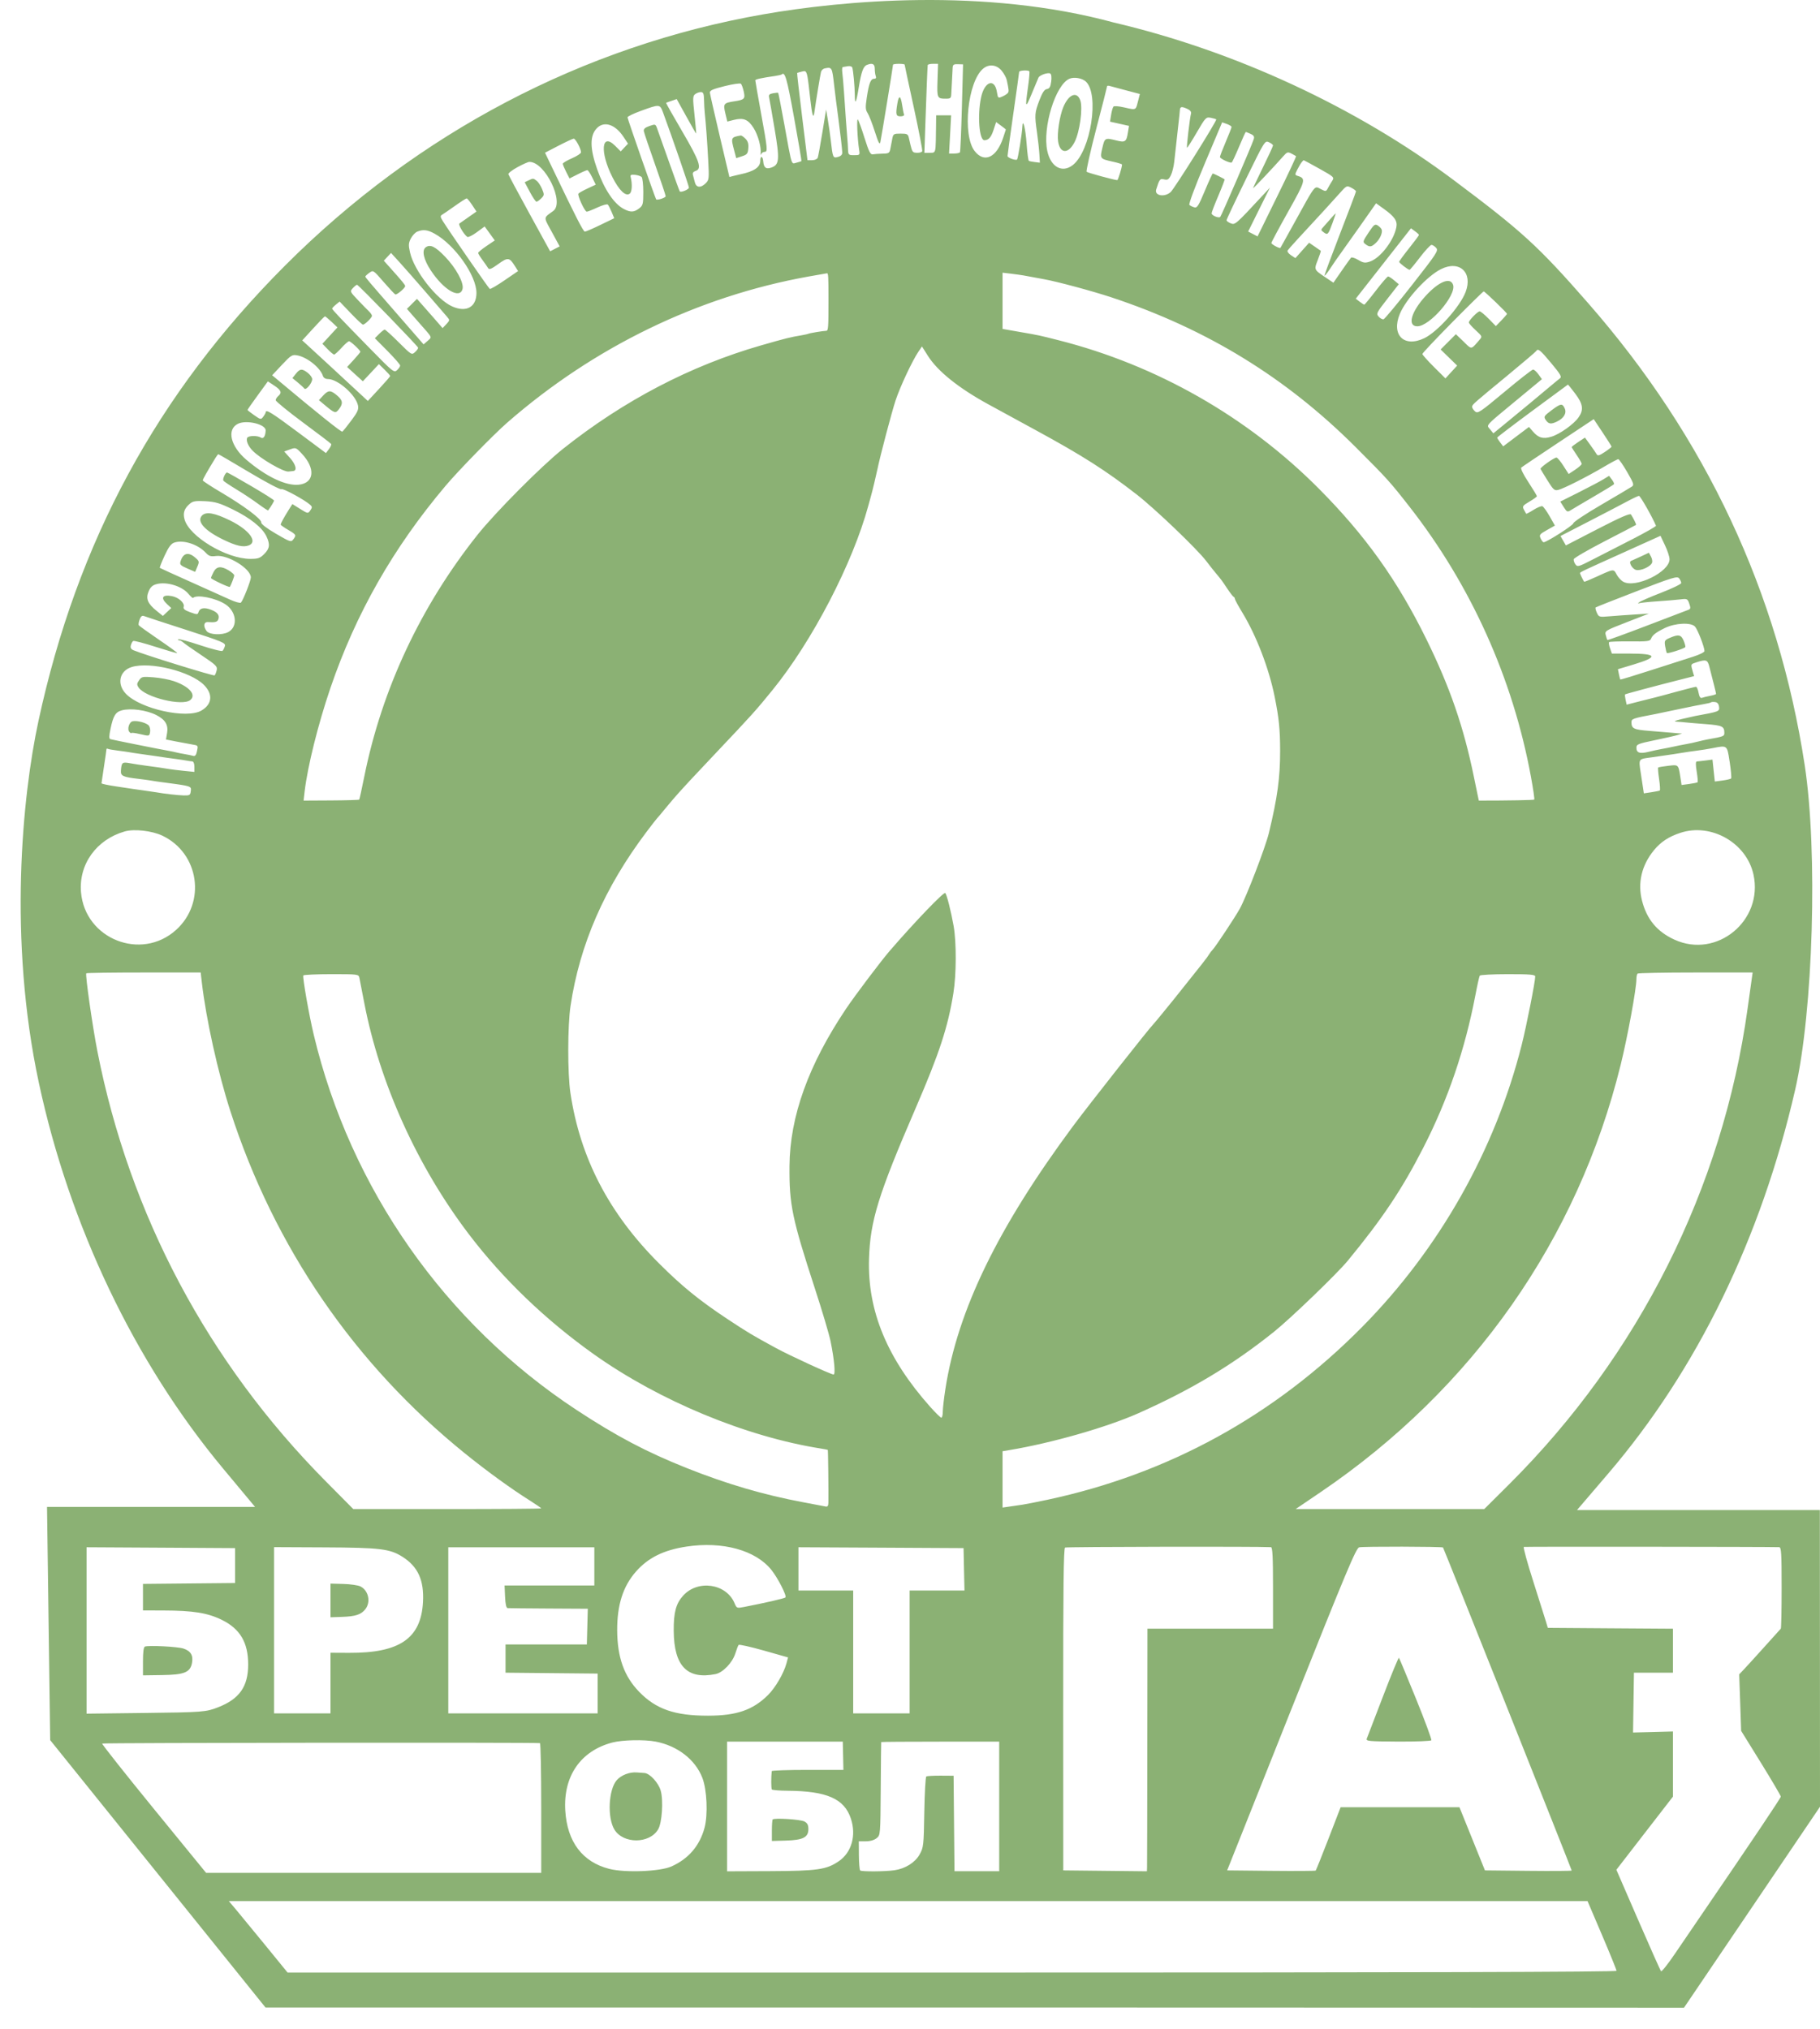 <svg width="61" height="68" viewBox="0 0 61 68" fill="none" xmlns="http://www.w3.org/2000/svg">
    <path fill-rule="evenodd" clip-rule="evenodd" d="M9.548 8.907C13.992 4.455 19.55 1.535 25.591 0.479C28.224 0.019 32.993 -0.426 37.331 0.755C41.395 1.709 45.461 3.594 48.722 6.036C51.019 7.756 51.551 8.242 53.223 10.153C57.169 14.659 59.601 19.847 60.487 25.643C60.93 28.539 60.773 33.886 60.169 36.518C59.026 41.498 56.884 45.899 53.906 49.382L52.855 50.611H60.995L60.998 55.583L61 60.554L58.721 63.922L56.441 67.29L32.519 67.283H8.899L1.682 58.321L1.576 50.504H8.548L7.479 49.221C4.516 45.664 2.33 41.086 1.301 36.285C0.272 31.484 0.746 26.682 1.288 24.169C2.585 18.151 5.267 13.195 9.548 8.907ZM29.054 2.176C28.935 2.224 28.867 2.411 28.787 2.905C28.699 3.449 28.652 3.547 28.65 3.193C28.649 2.913 28.599 2.369 28.566 2.265C28.554 2.226 28.488 2.206 28.417 2.219C28.347 2.232 28.272 2.244 28.249 2.247C28.226 2.249 28.218 2.332 28.231 2.432C28.244 2.531 28.269 2.813 28.286 3.058L28.322 3.58L28.323 3.608L28.324 3.61L28.353 4.032C28.373 4.323 28.395 4.611 28.402 4.673C28.409 4.734 28.418 4.878 28.422 4.993C28.429 5.193 28.437 5.201 28.626 5.201C28.818 5.201 28.823 5.196 28.795 5.021C28.736 4.64 28.707 3.954 28.752 4.006C28.778 4.036 28.88 4.315 28.977 4.626C29.12 5.08 29.174 5.188 29.251 5.173C29.304 5.163 29.451 5.152 29.579 5.15C29.791 5.146 29.814 5.132 29.843 4.979L29.875 4.812L29.89 4.737L29.907 4.645C29.938 4.489 29.957 4.478 30.184 4.478C30.406 4.478 30.433 4.492 30.464 4.631L30.467 4.644L30.467 4.644C30.541 4.971 30.563 5.07 30.622 5.102C30.648 5.116 30.68 5.118 30.727 5.121L30.731 5.121C30.817 5.125 30.897 5.102 30.91 5.068C30.922 5.034 30.795 4.373 30.627 3.599C30.458 2.824 30.32 2.179 30.32 2.165C30.32 2.151 30.233 2.139 30.126 2.139C30.018 2.139 29.931 2.153 29.931 2.169C29.931 2.223 29.54 4.614 29.508 4.756C29.483 4.867 29.445 4.795 29.32 4.406C29.234 4.138 29.125 3.859 29.078 3.788C29.007 3.679 29.002 3.594 29.051 3.274C29.124 2.79 29.182 2.64 29.296 2.64C29.356 2.64 29.375 2.61 29.353 2.552C29.334 2.504 29.319 2.391 29.319 2.302C29.319 2.14 29.239 2.102 29.054 2.176ZM31.094 2.181C31.083 2.283 31.053 3.031 31.019 4.036L30.982 5.125L31.166 5.122L31.184 5.121L31.193 5.121C31.24 5.121 31.274 5.12 31.298 5.105C31.363 5.065 31.364 4.924 31.37 4.412L31.372 4.297L31.377 3.865H31.628H31.878L31.844 4.506L31.809 5.146H31.979C32.072 5.146 32.16 5.127 32.174 5.104C32.188 5.081 32.217 4.408 32.239 3.609L32.278 2.157L32.106 2.152C31.956 2.147 31.933 2.166 31.928 2.296C31.925 2.378 31.916 2.571 31.906 2.724C31.897 2.877 31.887 3.071 31.883 3.155C31.878 3.286 31.854 3.308 31.715 3.308C31.409 3.308 31.403 3.297 31.422 2.696L31.44 2.139H31.269C31.176 2.139 31.097 2.158 31.094 2.181ZM32.951 2.301C32.431 2.735 32.248 4.53 32.668 5.065C32.99 5.474 33.4 5.284 33.621 4.621C33.672 4.47 33.713 4.343 33.713 4.339C33.713 4.335 33.64 4.277 33.55 4.211L33.387 4.091L33.297 4.363C33.217 4.605 33.131 4.7 32.992 4.7C32.821 4.7 32.756 3.878 32.88 3.275C32.992 2.729 33.337 2.606 33.413 3.083C33.447 3.294 33.452 3.298 33.594 3.236C33.675 3.201 33.758 3.146 33.78 3.115C33.818 3.061 33.815 3.021 33.744 2.686C33.727 2.605 33.648 2.46 33.569 2.366C33.4 2.165 33.145 2.138 32.951 2.301ZM27.639 2.293C27.587 2.304 27.533 2.356 27.518 2.407C27.495 2.491 27.343 3.414 27.299 3.739C27.262 4.015 27.221 3.889 27.154 3.294L27.151 3.263C27.075 2.588 27.056 2.416 26.983 2.389C26.958 2.379 26.927 2.387 26.885 2.397L26.879 2.398C26.799 2.418 26.726 2.439 26.718 2.445C26.71 2.451 26.785 3.112 26.884 3.912L27.064 5.369H27.22C27.306 5.369 27.39 5.332 27.407 5.288C27.424 5.244 27.494 4.862 27.563 4.439L27.688 3.67L27.749 4.032C27.782 4.231 27.825 4.532 27.844 4.7C27.911 5.292 27.918 5.306 28.085 5.26C28.184 5.233 28.233 5.183 28.23 5.113C28.223 4.97 28.16 4.426 28.096 3.949C28.032 3.479 27.998 3.205 27.955 2.835C27.889 2.252 27.883 2.241 27.639 2.293ZM34.158 2.41C34.158 2.436 34.07 3.066 33.963 3.81C33.856 4.553 33.769 5.192 33.769 5.23C33.769 5.289 34.045 5.388 34.089 5.345C34.12 5.314 34.257 4.466 34.265 4.255C34.278 3.931 34.371 4.3 34.409 4.821C34.43 5.122 34.464 5.379 34.484 5.391C34.503 5.403 34.594 5.422 34.686 5.432L34.853 5.452L34.837 5.174C34.828 5.021 34.793 4.695 34.758 4.45C34.672 3.849 34.677 3.782 34.836 3.364C34.937 3.1 35.005 2.998 35.087 2.985C35.174 2.972 35.208 2.914 35.232 2.736C35.251 2.596 35.239 2.489 35.203 2.466C35.127 2.419 34.844 2.516 34.805 2.603C34.788 2.639 34.687 2.881 34.58 3.141C34.367 3.659 34.354 3.633 34.457 2.904C34.495 2.635 34.514 2.403 34.499 2.389C34.453 2.342 34.158 2.36 34.158 2.41ZM26.2 2.495C26.187 2.507 26.089 2.53 25.982 2.546C25.51 2.614 25.315 2.657 25.315 2.693C25.315 2.715 25.402 3.213 25.509 3.802C25.728 5.004 25.736 5.09 25.625 5.09C25.582 5.09 25.532 5.121 25.516 5.16C25.495 5.205 25.488 5.2 25.494 5.146C25.518 4.931 25.406 4.524 25.259 4.292C25.075 4.001 24.919 3.937 24.594 4.019L24.377 4.074L24.31 3.796C24.234 3.476 24.253 3.45 24.615 3.395C24.952 3.344 24.983 3.312 24.927 3.064C24.9 2.946 24.858 2.83 24.832 2.806C24.807 2.782 24.561 2.818 24.286 2.887C23.891 2.985 23.787 3.031 23.793 3.106C23.798 3.158 23.947 3.815 24.124 4.566L24.447 5.932L24.589 5.895C24.667 5.875 24.768 5.851 24.814 5.842C25.275 5.746 25.482 5.605 25.482 5.387C25.482 5.206 25.566 5.224 25.581 5.408C25.599 5.622 25.674 5.679 25.856 5.615C26.122 5.521 26.136 5.351 25.962 4.32C25.876 3.809 25.794 3.339 25.779 3.274C25.757 3.179 25.782 3.15 25.908 3.126C25.995 3.109 26.073 3.103 26.082 3.112C26.091 3.121 26.185 3.601 26.29 4.179L26.343 4.47L26.343 4.472L26.343 4.472L26.343 4.472L26.343 4.472C26.49 5.285 26.521 5.456 26.59 5.473C26.609 5.478 26.63 5.472 26.657 5.463L26.657 5.463L26.657 5.463L26.657 5.463C26.668 5.46 26.68 5.456 26.694 5.453C26.776 5.432 26.851 5.408 26.86 5.399C26.869 5.39 26.758 4.728 26.612 3.928C26.375 2.618 26.309 2.391 26.2 2.495ZM35.846 2.638C35.378 2.835 34.935 4.272 35.101 5.056C35.215 5.598 35.601 5.812 35.958 5.531C36.56 5.057 36.855 3.152 36.391 2.731C36.266 2.618 36.001 2.573 35.846 2.638ZM37.106 2.89C37.106 2.91 36.942 3.554 36.741 4.322C36.541 5.09 36.397 5.736 36.421 5.758C36.462 5.793 37.365 6.039 37.447 6.037C37.475 6.037 37.606 5.609 37.606 5.515C37.606 5.5 37.471 5.457 37.305 5.42L37.302 5.42C37.068 5.367 36.959 5.343 36.92 5.277C36.886 5.219 36.907 5.129 36.946 4.961L36.947 4.959C37.026 4.617 37.036 4.612 37.418 4.708C37.712 4.782 37.754 4.753 37.803 4.446L37.84 4.219L37.522 4.148L37.204 4.077L37.241 3.846C37.261 3.719 37.297 3.595 37.321 3.571C37.345 3.548 37.5 3.559 37.666 3.598L37.708 3.607C37.909 3.654 37.997 3.674 38.047 3.639C38.087 3.612 38.102 3.55 38.13 3.439L38.138 3.41L38.204 3.15L37.752 3.031C37.504 2.965 37.256 2.899 37.203 2.884C37.149 2.868 37.106 2.871 37.106 2.89ZM23.299 3.155C23.218 3.218 23.216 3.288 23.277 3.851C23.314 4.196 23.339 4.478 23.333 4.478C23.326 4.478 23.177 4.217 23.001 3.899L22.681 3.321L22.51 3.379C22.416 3.41 22.333 3.441 22.325 3.447C22.317 3.453 22.561 3.885 22.867 4.407C23.452 5.405 23.537 5.659 23.31 5.731C23.237 5.754 23.206 5.8 23.224 5.86C23.239 5.911 23.268 6.022 23.288 6.106C23.333 6.294 23.486 6.308 23.654 6.141C23.766 6.028 23.77 5.987 23.736 5.359C23.703 4.739 23.661 4.17 23.621 3.782C23.611 3.69 23.6 3.496 23.597 3.35C23.592 3.135 23.572 3.086 23.49 3.086C23.435 3.086 23.349 3.117 23.299 3.155ZM36.208 3.365C36.298 3.623 36.19 4.418 36.019 4.756C35.811 5.169 35.527 5.161 35.464 4.74C35.424 4.476 35.514 3.889 35.639 3.588C35.819 3.156 36.097 3.048 36.208 3.365ZM30.235 3.51C30.256 3.652 30.285 3.797 30.299 3.833C30.314 3.873 30.268 3.899 30.183 3.899C30.029 3.899 30.015 3.841 30.078 3.462C30.125 3.179 30.188 3.199 30.235 3.51ZM21.491 3.712C21.239 3.803 21.032 3.902 21.032 3.933C21.032 3.984 21.965 6.655 21.992 6.682C22.031 6.72 22.311 6.627 22.311 6.577C22.311 6.545 22.151 6.065 21.955 5.512C21.759 4.958 21.59 4.458 21.58 4.401C21.565 4.323 21.613 4.278 21.765 4.224C21.964 4.154 21.971 4.156 22.023 4.301C22.053 4.383 22.232 4.888 22.422 5.424C22.612 5.96 22.774 6.406 22.783 6.415C22.825 6.46 23.09 6.35 23.09 6.287C23.09 6.228 22.541 4.634 22.222 3.768C22.119 3.488 22.109 3.487 21.491 3.712ZM39.546 3.684C39.542 3.738 39.533 3.832 39.526 3.893C39.488 4.224 39.384 5.158 39.357 5.418C39.34 5.582 39.287 5.791 39.24 5.882C39.171 6.017 39.131 6.04 39.02 6.013C38.88 5.977 38.86 6.003 38.751 6.352C38.687 6.56 39.031 6.621 39.236 6.438C39.36 6.327 40.798 4.035 40.764 4.002C40.751 3.989 40.667 3.964 40.578 3.947C40.422 3.917 40.402 3.939 40.109 4.443C39.941 4.733 39.795 4.961 39.784 4.95C39.763 4.929 39.879 3.948 39.919 3.805C39.934 3.75 39.89 3.692 39.801 3.652C39.607 3.563 39.554 3.57 39.546 3.684ZM40.388 5.461C40.053 6.253 39.835 6.841 39.864 6.868C39.892 6.894 39.964 6.93 40.026 6.948C40.123 6.977 40.168 6.907 40.381 6.397C40.515 6.076 40.635 5.814 40.648 5.814C40.671 5.814 41.013 5.983 41.044 6.01C41.054 6.019 40.96 6.265 40.836 6.557C40.711 6.849 40.609 7.116 40.609 7.149C40.609 7.222 40.844 7.32 40.898 7.27C40.938 7.232 41.956 4.873 42.02 4.668C42.049 4.579 42.025 4.537 41.915 4.487C41.836 4.451 41.764 4.422 41.755 4.422C41.745 4.422 41.642 4.648 41.526 4.925C41.41 5.202 41.301 5.436 41.282 5.446C41.228 5.476 40.888 5.317 40.888 5.262C40.888 5.234 40.975 5.006 41.082 4.756C41.189 4.506 41.277 4.28 41.277 4.255C41.277 4.231 41.206 4.186 41.12 4.155L40.962 4.1L40.388 5.461ZM20.011 4.29C19.764 4.537 19.766 4.97 20.016 5.675C20.256 6.352 20.581 6.835 20.911 7.006C21.133 7.121 21.251 7.116 21.422 6.985C21.549 6.887 21.561 6.842 21.561 6.432C21.561 6.187 21.535 5.962 21.505 5.932C21.474 5.902 21.374 5.869 21.282 5.859C21.157 5.846 21.121 5.862 21.136 5.925C21.197 6.168 21.184 6.425 21.109 6.488C20.976 6.598 20.752 6.386 20.525 5.936C20.099 5.092 20.158 4.427 20.618 4.887L20.805 5.074L20.927 4.944L21.049 4.815L20.901 4.592C20.624 4.171 20.255 4.046 20.011 4.29ZM24.984 4.648C25.067 4.731 25.094 4.819 25.081 4.968C25.067 5.148 25.04 5.182 24.87 5.237L24.675 5.3L24.607 5.042C24.492 4.609 24.495 4.601 24.828 4.541C24.851 4.537 24.921 4.585 24.984 4.648ZM18.718 4.884L18.267 5.118L18.507 5.619C19.29 7.254 19.55 7.763 19.602 7.763C19.635 7.763 19.87 7.662 20.124 7.538L20.587 7.314L20.501 7.107C20.453 6.993 20.395 6.88 20.371 6.856C20.347 6.832 20.192 6.876 20.026 6.953C19.861 7.03 19.698 7.094 19.666 7.094C19.599 7.095 19.348 6.553 19.387 6.49C19.401 6.467 19.537 6.39 19.689 6.319L19.967 6.189L19.849 5.946C19.784 5.812 19.71 5.703 19.684 5.703C19.659 5.703 19.514 5.765 19.363 5.842L19.088 5.981L18.976 5.761C18.914 5.639 18.863 5.517 18.863 5.489C18.863 5.461 19 5.378 19.168 5.306C19.336 5.233 19.473 5.143 19.474 5.106C19.476 4.99 19.29 4.645 19.228 4.647C19.196 4.649 18.966 4.756 18.718 4.884ZM41.752 6.018C41.399 6.74 41.11 7.353 41.11 7.381C41.11 7.409 41.173 7.455 41.25 7.485C41.398 7.541 41.406 7.535 42.332 6.538L42.565 6.287L42.199 7.024L41.834 7.76L41.991 7.842L42.149 7.923L42.804 6.588C43.165 5.854 43.451 5.245 43.439 5.235C43.428 5.225 43.358 5.185 43.284 5.147C43.163 5.084 43.136 5.093 43.006 5.242C42.715 5.574 42 6.331 42 6.306C42 6.292 42.15 5.975 42.334 5.6C42.517 5.226 42.667 4.9 42.667 4.875C42.667 4.85 42.606 4.801 42.53 4.767C42.395 4.705 42.388 4.717 41.752 6.018ZM43.627 5.438C43.596 5.476 43.531 5.587 43.481 5.685C43.396 5.853 43.397 5.864 43.497 5.896C43.778 5.985 43.762 6.046 43.174 7.094C42.865 7.646 42.612 8.118 42.612 8.144C42.612 8.189 42.892 8.34 42.916 8.307C42.922 8.299 43.155 7.878 43.434 7.373L43.536 7.188C43.939 6.456 44.035 6.282 44.133 6.281C44.164 6.28 44.195 6.297 44.235 6.319C44.246 6.325 44.257 6.331 44.268 6.337C44.437 6.424 44.445 6.423 44.509 6.301C44.546 6.232 44.61 6.122 44.653 6.057C44.727 5.942 44.709 5.926 44.219 5.653C43.939 5.497 43.703 5.369 43.695 5.369C43.688 5.369 43.657 5.4 43.627 5.438ZM17.345 5.602C17.168 5.698 17.03 5.805 17.039 5.839C17.048 5.873 17.367 6.469 17.747 7.162L18.439 8.422L18.599 8.34L18.758 8.258L18.497 7.778C18.475 7.739 18.455 7.702 18.437 7.669C18.32 7.457 18.269 7.365 18.29 7.294C18.307 7.239 18.366 7.197 18.471 7.122C18.493 7.107 18.516 7.09 18.541 7.072C18.935 6.788 18.266 5.415 17.74 5.426C17.7 5.426 17.522 5.506 17.345 5.602ZM17.986 6.058C18.04 6.098 18.121 6.223 18.168 6.334C18.247 6.524 18.245 6.543 18.14 6.649C18.079 6.71 18.007 6.76 17.981 6.76C17.955 6.76 17.855 6.614 17.759 6.434L17.586 6.108L17.71 6.048C17.87 5.971 17.872 5.971 17.986 6.058ZM44.88 6.5C44.739 6.658 44.52 6.901 44.392 7.039C43.581 7.913 43.191 8.341 43.157 8.394C43.136 8.428 43.185 8.498 43.268 8.553L43.417 8.651L43.647 8.393L43.877 8.135L44.065 8.265C44.168 8.336 44.26 8.399 44.268 8.405C44.277 8.411 44.232 8.549 44.168 8.711L44.162 8.728C44.108 8.865 44.078 8.941 44.094 9.006C44.114 9.088 44.209 9.152 44.423 9.295L44.444 9.309L44.691 9.475L44.966 9.078C45.117 8.86 45.259 8.661 45.281 8.637C45.303 8.612 45.411 8.645 45.522 8.711C45.695 8.813 45.75 8.821 45.912 8.768C46.263 8.652 46.718 8.061 46.801 7.614C46.841 7.402 46.742 7.259 46.375 6.996L46.121 6.813L45.582 7.58C45.285 8.002 44.981 8.43 44.906 8.532C44.831 8.633 44.685 8.845 44.581 9.004C44.477 9.162 44.392 9.266 44.392 9.235C44.392 9.205 44.629 8.566 44.919 7.817C45.21 7.067 45.448 6.436 45.448 6.414C45.448 6.392 45.378 6.337 45.291 6.292C45.137 6.212 45.131 6.216 44.88 6.5ZM15.245 6.903C15.048 7.043 14.853 7.177 14.812 7.2C14.752 7.235 14.758 7.275 14.84 7.407C15.046 7.737 16.376 9.659 16.415 9.683C16.437 9.696 16.66 9.568 16.909 9.396L17.364 9.085L17.254 8.911C17.073 8.624 17.021 8.618 16.698 8.851C16.462 9.021 16.394 9.047 16.358 8.983C16.333 8.94 16.248 8.818 16.169 8.712C16.091 8.607 16.027 8.501 16.027 8.477C16.027 8.453 16.152 8.349 16.305 8.246L16.583 8.058L16.414 7.824L16.244 7.59L15.98 7.784C15.835 7.891 15.692 7.961 15.662 7.94C15.546 7.856 15.349 7.524 15.397 7.492C15.425 7.472 15.565 7.374 15.709 7.273L15.97 7.09L15.824 6.87C15.744 6.748 15.661 6.649 15.641 6.649C15.62 6.649 15.442 6.763 15.245 6.903ZM44.662 7.47C44.516 7.868 44.5 7.885 44.367 7.787C44.262 7.709 44.262 7.706 44.376 7.582C44.439 7.513 44.55 7.388 44.622 7.304C44.694 7.221 44.759 7.152 44.766 7.151C44.773 7.151 44.726 7.294 44.662 7.47ZM46.308 7.692C46.347 7.796 46.252 8.013 46.108 8.147C45.963 8.282 45.903 8.289 45.764 8.183C45.668 8.111 45.674 8.09 45.867 7.799C46.048 7.526 46.084 7.498 46.176 7.556C46.233 7.592 46.293 7.653 46.308 7.692ZM46.365 8.831L45.44 10.011L45.569 10.11C45.64 10.165 45.711 10.21 45.726 10.21C45.742 10.209 45.917 9.997 46.116 9.738C46.314 9.479 46.498 9.267 46.525 9.266C46.551 9.266 46.642 9.325 46.727 9.396L46.882 9.526L46.498 10.018C46.133 10.486 46.12 10.514 46.209 10.613C46.261 10.671 46.334 10.71 46.371 10.701C46.408 10.693 46.84 10.173 47.331 9.546C48.166 8.48 48.218 8.399 48.134 8.307C48.085 8.252 48.015 8.208 47.978 8.208C47.941 8.208 47.767 8.396 47.591 8.626C47.416 8.855 47.26 9.043 47.245 9.043C47.194 9.043 46.894 8.813 46.895 8.775C46.895 8.754 47.045 8.549 47.228 8.319C47.411 8.09 47.56 7.889 47.559 7.874C47.559 7.859 47.498 7.802 47.424 7.749L47.291 7.651L46.365 8.831ZM13.986 7.763C13.918 7.79 13.822 7.893 13.77 7.992C13.691 8.146 13.687 8.215 13.742 8.459C13.879 9.074 14.634 10.039 15.16 10.272C15.63 10.48 15.966 10.293 15.969 9.823C15.973 9.24 15.247 8.209 14.567 7.832C14.328 7.7 14.185 7.683 13.986 7.763ZM14.916 8.601C15.285 8.983 15.554 9.479 15.503 9.683C15.415 10.035 14.876 9.722 14.44 9.065C14.198 8.7 14.13 8.391 14.268 8.289C14.419 8.179 14.586 8.259 14.916 8.601ZM12.985 8.607L12.864 8.737L13.069 8.966C13.495 9.442 13.579 9.545 13.579 9.589C13.579 9.655 13.302 9.888 13.249 9.868C13.225 9.858 13.049 9.67 12.857 9.449C12.512 9.05 12.509 9.048 12.379 9.143C12.307 9.195 12.247 9.251 12.246 9.266C12.244 9.298 12.274 9.334 13.364 10.585L14.197 11.542L14.332 11.425L14.351 11.409C14.394 11.372 14.422 11.348 14.429 11.318C14.441 11.264 14.377 11.192 14.195 10.986L14.195 10.986L14.154 10.94C14.057 10.831 13.901 10.653 13.808 10.546L13.639 10.351L13.807 10.184L13.975 10.017L14.125 10.186C14.207 10.278 14.4 10.499 14.555 10.675L14.834 10.997L14.959 10.865C15.078 10.737 15.079 10.728 14.985 10.619L14.275 9.796C13.938 9.406 13.538 8.95 13.384 8.782L13.106 8.478L12.985 8.607ZM48.297 9.02C47.831 9.252 47.128 10.017 46.918 10.519C46.622 11.229 47.061 11.663 47.741 11.333C48.184 11.118 48.936 10.277 49.122 9.787C49.371 9.132 48.917 8.71 48.297 9.02ZM27.098 9.268C23.401 9.932 19.913 11.623 17 14.165C16.547 14.56 15.367 15.769 14.935 16.281C13.179 18.361 11.925 20.564 11.074 23.06C10.663 24.265 10.309 25.687 10.21 26.526L10.175 26.832L11.098 26.827C11.606 26.824 12.03 26.812 12.04 26.799C12.05 26.786 12.127 26.438 12.21 26.024C12.801 23.092 14.101 20.318 16.006 17.923C16.605 17.171 18.15 15.616 18.863 15.049C20.901 13.427 23.144 12.255 25.514 11.574C26.352 11.334 26.476 11.303 26.872 11.236C26.979 11.218 27.08 11.195 27.096 11.186C27.128 11.166 27.584 11.09 27.692 11.087C27.761 11.085 27.768 10.989 27.768 10.017C27.768 9.282 27.761 9.155 27.72 9.159C27.697 9.162 27.417 9.211 27.098 9.268ZM33.602 10.082V11.024L34.144 11.119L34.189 11.127L34.189 11.127L34.189 11.127C34.514 11.183 34.674 11.211 34.832 11.245C34.984 11.278 35.136 11.316 35.432 11.391L35.475 11.402C38.765 12.235 41.807 13.969 44.199 16.373C45.763 17.946 46.838 19.451 47.811 21.431C48.597 23.032 49.053 24.352 49.397 26.024C49.489 26.468 49.564 26.832 49.564 26.832C50.567 26.832 51.405 26.817 51.423 26.798C51.437 26.785 51.386 26.436 51.31 26.023C50.704 22.734 49.298 19.611 47.237 16.977C46.585 16.144 46.502 16.051 45.45 14.999C43.112 12.659 40.458 11.029 37.254 9.967C36.621 9.757 35.432 9.437 34.992 9.358C34.833 9.329 34.461 9.261 34.297 9.23C34.236 9.219 34.054 9.194 33.894 9.174L33.602 9.139V10.082ZM48.703 9.549C48.814 9.899 47.918 10.936 47.504 10.936C47.16 10.936 47.291 10.455 47.783 9.917C48.226 9.433 48.617 9.276 48.703 9.549ZM11.826 9.657C11.726 9.768 11.729 9.776 11.998 10.058C12.149 10.217 12.316 10.388 12.37 10.439C12.423 10.49 12.467 10.556 12.467 10.585C12.467 10.648 12.229 10.88 12.165 10.88C12.141 10.88 11.954 10.706 11.752 10.493L11.383 10.107L11.257 10.21C11.188 10.267 11.132 10.327 11.132 10.342C11.132 10.377 11.394 10.654 12.423 11.704C13.171 12.468 13.207 12.497 13.308 12.406C13.365 12.353 13.412 12.284 13.412 12.251C13.412 12.218 13.221 11.999 12.988 11.764L12.563 11.336L12.707 11.192C12.787 11.112 12.871 11.047 12.894 11.047C12.918 11.047 13.131 11.24 13.367 11.476C13.793 11.899 13.799 11.903 13.912 11.8C13.975 11.743 14.02 11.676 14.012 11.651C13.988 11.581 12.012 9.544 11.967 9.544C11.946 9.544 11.882 9.595 11.826 9.657ZM48.684 10.791C48.128 11.354 47.673 11.837 47.673 11.864C47.673 11.891 47.847 12.086 48.06 12.298L48.446 12.682L48.643 12.467L48.839 12.253L48.562 11.983L48.285 11.713L48.54 11.457L48.796 11.201L49.055 11.45L49.069 11.464L49.11 11.504L49.11 11.505L49.112 11.506C49.21 11.602 49.261 11.652 49.31 11.65C49.364 11.649 49.416 11.588 49.525 11.463C49.543 11.442 49.562 11.419 49.583 11.395C49.685 11.278 49.683 11.274 49.458 11.067C49.333 10.952 49.23 10.835 49.23 10.808C49.23 10.737 49.525 10.435 49.594 10.435C49.626 10.435 49.761 10.546 49.894 10.682L50.136 10.929L50.323 10.737C50.425 10.631 50.509 10.533 50.509 10.519C50.509 10.483 49.767 9.767 49.728 9.767C49.711 9.767 49.241 10.228 48.684 10.791ZM10.498 11.006L10.13 11.409L10.378 11.636C10.611 11.848 11.506 12.675 12.075 13.204L12.328 13.439L12.701 13.037C12.907 12.815 13.076 12.62 13.077 12.603C13.078 12.586 12.993 12.49 12.889 12.389L12.699 12.204L12.43 12.492L12.161 12.779L11.897 12.54L11.634 12.3L11.856 12.059C11.978 11.926 12.078 11.805 12.078 11.79C12.078 11.74 11.753 11.437 11.699 11.437C11.67 11.437 11.555 11.537 11.445 11.66C11.334 11.782 11.223 11.883 11.199 11.883C11.174 11.883 11.076 11.801 10.98 11.702L10.806 11.521L11.058 11.247L11.31 10.973L11.114 10.787C11.005 10.685 10.905 10.602 10.891 10.602C10.877 10.602 10.7 10.784 10.498 11.006ZM51.486 11.767C51.468 11.795 51.037 12.162 50.528 12.582L50.522 12.587C49.42 13.496 49.347 13.557 49.342 13.623L49.341 13.631L49.341 13.637V13.638C49.341 13.674 49.385 13.742 49.439 13.789C49.529 13.869 49.603 13.82 50.426 13.133C50.915 12.724 51.345 12.388 51.382 12.387C51.418 12.385 51.499 12.457 51.563 12.546L51.679 12.709L50.885 13.366L50.647 13.563L50.647 13.563L50.647 13.563C49.995 14.102 49.856 14.217 49.874 14.295C49.879 14.316 49.895 14.335 49.916 14.358L49.916 14.358L49.916 14.358C49.925 14.368 49.935 14.379 49.944 14.391L50.052 14.524L50.489 14.166C51.065 13.694 51.586 13.262 51.923 12.977C52.074 12.85 52.235 12.717 52.281 12.683C52.353 12.63 52.309 12.552 51.989 12.168C51.617 11.722 51.547 11.666 51.486 11.767ZM9.45 12.227L9.122 12.577L9.335 12.755C10.626 13.837 11.439 14.488 11.473 14.467C11.495 14.454 11.63 14.287 11.772 14.097C11.984 13.815 12.025 13.723 11.999 13.591C11.928 13.238 11.323 12.704 10.992 12.704C10.911 12.704 10.845 12.664 10.825 12.604C10.737 12.324 10.292 11.968 9.957 11.909C9.792 11.88 9.75 11.907 9.45 12.227ZM10.318 12.499C10.399 12.562 10.464 12.656 10.464 12.708C10.462 12.842 10.253 13.093 10.201 13.023C10.178 12.992 10.078 12.9 9.98 12.819L9.801 12.672L9.915 12.528C10.052 12.354 10.127 12.348 10.318 12.499ZM8.637 13.25C8.449 13.507 8.296 13.727 8.296 13.739C8.296 13.751 8.397 13.83 8.52 13.916C8.737 14.067 8.746 14.068 8.824 13.965C8.868 13.907 8.905 13.84 8.906 13.817C8.91 13.709 9.101 13.826 9.978 14.48L10.924 15.185L11.024 15.053C11.079 14.98 11.112 14.902 11.099 14.88C11.085 14.857 10.661 14.534 10.157 14.161C9.654 13.788 9.241 13.451 9.241 13.413C9.241 13.375 9.279 13.313 9.325 13.274C9.457 13.165 9.424 13.077 9.193 12.924L8.978 12.782L8.637 13.25ZM51.361 13.767C50.713 14.246 50.182 14.651 50.181 14.666C50.179 14.682 50.224 14.754 50.28 14.827L50.382 14.96L50.814 14.634L51.246 14.309L51.377 14.461C51.561 14.676 51.718 14.721 51.995 14.637C52.274 14.554 52.741 14.223 52.904 13.994C53.086 13.738 53.06 13.543 52.796 13.193C52.668 13.024 52.558 12.887 52.551 12.89C52.545 12.892 52.009 13.287 51.361 13.767ZM11.295 13.252C11.491 13.417 11.506 13.525 11.359 13.716C11.245 13.866 11.216 13.856 10.841 13.539L10.689 13.411L10.829 13.259C11.004 13.071 11.079 13.069 11.295 13.252ZM52.443 13.686C52.516 13.846 52.418 14.015 52.188 14.127C51.986 14.226 51.9 14.214 51.807 14.075C51.734 13.964 51.746 13.944 51.995 13.756C52.311 13.519 52.363 13.511 52.443 13.686ZM52.227 14.837C51.573 15.271 51.015 15.646 50.987 15.672C50.958 15.7 51.057 15.903 51.224 16.156C51.382 16.397 51.511 16.61 51.511 16.63C51.511 16.65 51.398 16.732 51.261 16.812C51.035 16.945 51.017 16.971 51.074 17.079C51.108 17.145 51.143 17.208 51.151 17.218C51.16 17.227 51.271 17.169 51.399 17.088C51.527 17.007 51.661 16.953 51.696 16.967C51.732 16.981 51.84 17.132 51.938 17.303L52.115 17.615L51.847 17.766C51.601 17.904 51.583 17.928 51.637 18.046C51.669 18.116 51.714 18.174 51.737 18.174C51.84 18.174 52.734 17.603 52.734 17.537C52.734 17.496 53.153 17.218 53.666 16.919C54.178 16.62 54.639 16.346 54.691 16.311C54.775 16.254 54.76 16.207 54.536 15.819C54.399 15.583 54.265 15.39 54.239 15.39C54.211 15.39 53.993 15.506 53.754 15.648C53.201 15.975 52.415 16.373 52.23 16.419C52.101 16.451 52.065 16.42 51.868 16.105C51.748 15.912 51.642 15.738 51.633 15.716C51.613 15.672 52.087 15.335 52.168 15.335C52.198 15.335 52.302 15.459 52.399 15.611L52.576 15.887L52.794 15.742C52.914 15.663 53.012 15.575 53.012 15.546C53.012 15.517 52.937 15.384 52.845 15.251C52.754 15.117 52.678 14.997 52.678 14.984C52.678 14.97 52.778 14.893 52.9 14.813L53.122 14.666L53.294 14.903C53.389 15.033 53.487 15.176 53.512 15.22C53.55 15.287 53.596 15.275 53.785 15.15C53.911 15.067 54.013 14.986 54.013 14.97C54.013 14.955 53.879 14.741 53.714 14.495L53.416 14.048L52.227 14.837ZM7.977 14.202C7.591 14.39 7.722 14.955 8.259 15.411C8.928 15.98 9.587 16.292 10.018 16.245C10.535 16.188 10.581 15.698 10.114 15.203C9.92 14.996 9.91 14.993 9.72 15.062L9.525 15.132L9.717 15.345C9.917 15.567 9.968 15.775 9.825 15.787C9.779 15.791 9.711 15.798 9.672 15.804C9.507 15.827 8.711 15.363 8.458 15.096C8.318 14.949 8.245 14.776 8.281 14.68C8.312 14.599 8.62 14.589 8.741 14.665C8.829 14.721 8.896 14.624 8.904 14.427C8.912 14.22 8.264 14.063 7.977 14.202ZM7.221 15.348C6.937 15.812 6.794 16.066 6.797 16.101C6.799 16.123 7.076 16.305 7.413 16.504C8.178 16.956 8.773 17.401 8.755 17.509C8.747 17.56 8.931 17.702 9.247 17.887C9.723 18.165 9.756 18.176 9.828 18.081C9.94 17.933 9.933 17.921 9.658 17.759C9.521 17.679 9.408 17.599 9.408 17.583C9.408 17.543 9.512 17.351 9.668 17.102L9.799 16.894L10.06 17.057C10.318 17.218 10.322 17.218 10.4 17.107C10.466 17.012 10.467 16.984 10.402 16.924C10.223 16.759 9.472 16.351 9.428 16.394C9.402 16.42 8.923 16.168 8.36 15.832C7.799 15.497 7.33 15.223 7.318 15.223C7.307 15.223 7.263 15.28 7.221 15.348ZM8.415 16.288C8.839 16.536 9.186 16.756 9.186 16.776C9.186 16.805 9.085 16.973 8.987 17.106C8.98 17.116 8.827 17.016 8.647 16.883C8.468 16.751 8.14 16.533 7.918 16.399C7.696 16.265 7.502 16.134 7.486 16.108C7.454 16.057 7.555 15.836 7.61 15.836C7.629 15.836 7.991 16.039 8.415 16.288ZM54.095 16.228C54.084 16.246 53.779 16.433 53.418 16.643C53.057 16.854 52.709 17.059 52.644 17.101C52.535 17.169 52.515 17.16 52.41 16.994L52.295 16.811L52.918 16.499C53.26 16.327 53.628 16.133 53.735 16.067L53.93 15.948L54.023 16.071C54.074 16.139 54.107 16.209 54.095 16.228ZM54.486 16.832C54.272 16.947 53.693 17.249 53.199 17.503L52.302 17.965L52.392 18.122L52.483 18.28L53.552 17.728C54.316 17.334 54.634 17.196 54.665 17.244C54.752 17.379 54.849 17.578 54.835 17.592C54.827 17.599 54.357 17.844 53.791 18.136C53.225 18.428 52.755 18.701 52.746 18.742C52.738 18.783 52.763 18.861 52.803 18.915C52.87 19.007 52.908 18.997 53.375 18.756C53.649 18.615 54.244 18.31 54.697 18.079C55.149 17.847 55.512 17.641 55.503 17.62C55.372 17.311 54.975 16.616 54.932 16.619C54.901 16.621 54.7 16.717 54.486 16.832ZM6.37 16.877C6.176 17.04 6.125 17.188 6.185 17.407C6.344 17.983 7.591 18.731 8.392 18.731C8.651 18.731 8.716 18.708 8.856 18.568C9.041 18.383 9.058 18.245 8.928 17.972C8.791 17.683 8.381 17.356 7.802 17.074C7.366 16.861 7.217 16.817 6.885 16.798C6.563 16.781 6.466 16.796 6.37 16.877ZM7.724 17.45C8.354 17.762 8.65 18.163 8.337 18.28C8.151 18.349 7.922 18.298 7.489 18.089C6.864 17.787 6.588 17.481 6.765 17.285C6.899 17.136 7.191 17.186 7.724 17.45ZM54.486 18.485C53.007 19.151 52.956 19.175 52.956 19.21C52.956 19.236 53.065 19.46 53.096 19.498C53.102 19.506 53.293 19.429 53.519 19.325L53.551 19.31C53.909 19.146 54.027 19.092 54.094 19.129C54.127 19.147 54.148 19.186 54.179 19.245L54.179 19.245L54.179 19.245L54.184 19.256C54.234 19.35 54.335 19.459 54.409 19.499C54.825 19.724 55.965 19.166 55.957 18.74C55.956 18.659 55.887 18.449 55.804 18.275L55.654 17.958L54.486 18.485ZM5.842 18.185C5.734 18.221 5.65 18.335 5.516 18.625C5.417 18.84 5.345 19.023 5.356 19.032C5.367 19.042 5.826 19.251 6.377 19.497C6.928 19.743 7.525 20.011 7.704 20.094C7.884 20.176 8.05 20.222 8.075 20.197C8.149 20.118 8.407 19.464 8.407 19.353C8.407 19.058 7.631 18.582 7.238 18.635C7.062 18.658 7.003 18.64 6.896 18.525C6.632 18.241 6.142 18.083 5.842 18.185ZM55.372 18.859C55.322 18.992 54.991 19.141 54.835 19.101C54.703 19.068 54.574 18.834 54.668 18.799C54.69 18.791 54.834 18.726 54.987 18.655L55.265 18.525L55.334 18.652C55.372 18.721 55.389 18.815 55.372 18.859ZM6.544 18.689C6.68 18.806 6.685 18.825 6.615 18.991L6.541 19.167L6.277 19.052C6.053 18.956 6.018 18.92 6.049 18.82C6.136 18.534 6.311 18.488 6.544 18.689ZM7.67 19.12C7.769 19.18 7.851 19.254 7.851 19.284C7.851 19.33 7.745 19.607 7.704 19.669C7.684 19.699 7.072 19.41 7.072 19.371C7.072 19.353 7.11 19.264 7.157 19.173C7.258 18.977 7.411 18.962 7.67 19.12ZM54.858 19.814C54.114 20.1 53.493 20.346 53.479 20.36C53.465 20.375 53.484 20.454 53.521 20.537C53.588 20.683 53.599 20.686 53.954 20.655C54.155 20.638 54.532 20.611 54.792 20.595L55.265 20.565L54.524 20.853C53.801 21.134 53.784 21.145 53.819 21.286C53.839 21.366 53.864 21.439 53.875 21.45C53.885 21.461 54.478 21.245 55.191 20.972C55.904 20.698 56.531 20.459 56.584 20.44C56.664 20.411 56.67 20.38 56.619 20.233C56.562 20.069 56.545 20.061 56.329 20.088C56.202 20.104 55.849 20.133 55.543 20.154C55.237 20.174 54.962 20.204 54.931 20.221C54.894 20.24 54.894 20.231 54.931 20.192C54.962 20.159 55.293 20.014 55.668 19.869C56.043 19.724 56.349 19.576 56.349 19.541C56.349 19.505 56.318 19.435 56.28 19.385C56.217 19.303 56.077 19.345 54.858 19.814ZM5.247 19.577C5.11 19.614 5.041 19.677 4.981 19.822C4.879 20.065 4.948 20.231 5.251 20.475L5.459 20.643L5.6 20.511L5.74 20.379L5.6 20.248C5.372 20.037 5.442 19.919 5.759 19.979C5.986 20.021 6.197 20.211 6.157 20.336C6.135 20.407 6.188 20.452 6.376 20.52C6.609 20.603 6.626 20.603 6.655 20.511C6.699 20.373 6.853 20.348 7.086 20.441C7.297 20.525 7.368 20.625 7.315 20.763C7.282 20.847 7.203 20.867 6.975 20.849C6.83 20.837 6.804 20.986 6.923 21.149C7.015 21.275 7.441 21.296 7.65 21.184C7.983 21.006 7.929 20.497 7.552 20.252C7.223 20.039 6.593 19.916 6.469 20.04C6.457 20.051 6.388 19.989 6.314 19.901C6.097 19.643 5.581 19.486 5.247 19.577ZM4.681 20.762C4.65 20.844 4.636 20.93 4.65 20.954C4.665 20.977 4.965 21.193 5.317 21.433C5.67 21.673 5.95 21.877 5.939 21.888C5.929 21.898 5.604 21.804 5.217 21.68C4.829 21.555 4.491 21.466 4.464 21.483C4.438 21.499 4.402 21.565 4.386 21.628C4.364 21.711 4.39 21.758 4.476 21.794C4.851 21.95 7.162 22.665 7.193 22.636C7.214 22.616 7.245 22.538 7.263 22.461C7.291 22.336 7.241 22.286 6.752 21.96C6.454 21.761 6.177 21.567 6.137 21.528C6.096 21.49 6.036 21.459 6.002 21.459C5.969 21.459 5.956 21.444 5.975 21.425C5.993 21.407 6.325 21.497 6.712 21.626C7.099 21.755 7.436 21.839 7.46 21.813C7.485 21.787 7.52 21.715 7.538 21.653C7.569 21.549 7.463 21.505 6.252 21.114C5.525 20.88 4.887 20.671 4.834 20.65C4.763 20.622 4.723 20.651 4.681 20.762ZM55.803 21.047C55.496 21.197 55.382 21.286 55.335 21.412C55.305 21.491 55.206 21.503 54.632 21.497C54.264 21.493 53.949 21.504 53.932 21.521C53.916 21.538 53.929 21.631 53.963 21.728L54.024 21.904L54.617 21.905C55.545 21.906 55.591 22.019 54.762 22.268L54.227 22.429L54.26 22.594C54.278 22.685 54.299 22.766 54.308 22.774C54.316 22.783 54.785 22.641 55.35 22.458C55.915 22.276 56.546 22.073 56.752 22.008C56.959 21.942 57.128 21.859 57.128 21.822C57.128 21.687 56.902 21.102 56.811 21.001C56.677 20.854 56.152 20.878 55.803 21.047ZM56.43 21.472C56.472 21.571 56.496 21.669 56.484 21.688C56.454 21.737 55.898 21.916 55.868 21.886C55.855 21.873 55.829 21.772 55.811 21.661C55.781 21.473 55.791 21.454 55.967 21.378C56.255 21.253 56.346 21.271 56.43 21.472ZM56.855 22.199C56.765 22.228 56.717 22.243 56.699 22.275C56.679 22.31 56.695 22.366 56.729 22.482L56.731 22.492L56.78 22.661L56.273 22.79C55.454 22.997 54.488 23.256 54.467 23.273C54.456 23.281 54.464 23.362 54.484 23.453L54.52 23.617L54.948 23.507C55.183 23.446 55.413 23.389 55.459 23.379C55.505 23.369 55.825 23.284 56.169 23.189C56.514 23.095 56.818 23.018 56.844 23.018C56.871 23.018 56.91 23.108 56.93 23.217C56.956 23.354 56.992 23.408 57.044 23.388C57.086 23.372 57.209 23.342 57.319 23.321C57.428 23.301 57.517 23.271 57.517 23.256C57.517 23.231 57.417 22.828 57.289 22.336C57.231 22.111 57.181 22.095 56.864 22.196L56.855 22.199ZM4.42 22.354C4.003 22.478 3.904 22.923 4.22 23.253C4.705 23.76 6.254 24.104 6.75 23.815C7.112 23.604 7.145 23.266 6.834 22.954C6.383 22.503 5.039 22.168 4.42 22.354ZM5.821 22.827C6.344 23.005 6.59 23.286 6.378 23.462C6.119 23.678 4.865 23.373 4.645 23.041C4.582 22.946 4.584 22.91 4.662 22.799C4.747 22.677 4.779 22.671 5.148 22.701C5.365 22.718 5.668 22.775 5.821 22.827ZM57.348 23.539C57.334 23.553 57.235 23.578 57.128 23.595C57.021 23.612 56.633 23.69 56.266 23.768C55.899 23.847 55.548 23.92 55.487 23.931C54.716 24.077 54.681 24.089 54.681 24.208C54.683 24.421 54.755 24.455 55.293 24.497C55.583 24.52 55.883 24.544 55.96 24.552C56.036 24.559 56.161 24.57 56.238 24.576L56.377 24.585L56.238 24.631C56.161 24.657 55.817 24.735 55.473 24.806C54.894 24.926 54.847 24.945 54.847 25.064C54.847 25.233 54.963 25.271 55.252 25.198C55.381 25.166 55.575 25.124 55.682 25.105C55.789 25.087 55.977 25.049 56.099 25.022C56.221 24.995 56.409 24.958 56.516 24.939C56.623 24.921 56.798 24.883 56.905 24.855C57.013 24.827 57.163 24.794 57.239 24.78C57.777 24.684 57.795 24.677 57.794 24.557C57.793 24.345 57.721 24.312 57.184 24.27C56.893 24.248 56.593 24.223 56.516 24.214C56.44 24.205 56.302 24.193 56.21 24.188C56.081 24.18 56.116 24.16 56.367 24.099C56.546 24.056 56.746 24.011 56.812 23.998C57.625 23.849 57.635 23.845 57.617 23.692C57.606 23.595 57.563 23.541 57.487 23.53C57.425 23.521 57.362 23.525 57.348 23.539ZM4.084 23.807C3.872 23.864 3.795 23.989 3.704 24.428C3.653 24.669 3.652 24.757 3.699 24.773C3.761 24.793 5.404 25.122 5.682 25.17C5.758 25.183 5.858 25.204 5.904 25.217C5.95 25.23 6.075 25.255 6.182 25.273C6.289 25.29 6.419 25.317 6.469 25.332C6.537 25.353 6.572 25.315 6.6 25.187L6.601 25.183C6.622 25.084 6.633 25.035 6.614 25.006C6.594 24.976 6.542 24.968 6.437 24.951L6.433 24.95C6.341 24.935 6.108 24.892 5.915 24.854L5.563 24.784L5.6 24.567C5.646 24.295 5.54 24.119 5.238 23.965C4.914 23.8 4.384 23.727 4.084 23.807ZM4.991 24.323C5.026 24.371 5.043 24.47 5.029 24.543C5.004 24.674 5 24.675 4.703 24.606C4.538 24.567 4.403 24.55 4.403 24.567C4.403 24.585 4.374 24.571 4.34 24.536C4.253 24.45 4.325 24.2 4.444 24.174C4.6 24.141 4.922 24.229 4.991 24.323ZM57.378 25.078C57.256 25.103 57.02 25.14 56.855 25.161C56.69 25.182 56.503 25.209 56.44 25.221C56.377 25.233 56.225 25.257 56.101 25.275C55.875 25.307 55.805 25.317 55.348 25.384L55.303 25.39L55.259 25.396L55.257 25.396C55.106 25.417 55.023 25.428 54.983 25.476C54.934 25.535 54.952 25.649 54.992 25.904L54.993 25.908L55.002 25.968L55.011 26.029L55.096 26.59L55.347 26.552C55.485 26.531 55.612 26.506 55.63 26.495C55.647 26.485 55.637 26.312 55.607 26.111C55.577 25.91 55.563 25.736 55.575 25.724C55.588 25.712 55.74 25.686 55.914 25.666L55.944 25.663C56.085 25.646 56.162 25.637 56.21 25.671C56.267 25.71 56.283 25.81 56.317 26.03L56.323 26.07L56.36 26.31L56.618 26.275C56.759 26.256 56.885 26.23 56.898 26.217C56.911 26.204 56.897 26.043 56.867 25.859C56.829 25.623 56.831 25.522 56.873 25.52C56.906 25.519 57.037 25.504 57.165 25.488L57.396 25.458L57.435 25.826L57.475 26.193L57.732 26.159C57.874 26.14 58.004 26.109 58.021 26.089C58.038 26.069 58.016 25.82 57.973 25.537L57.965 25.489V25.489C57.925 25.226 57.906 25.098 57.833 25.048C57.764 25.002 57.648 25.025 57.421 25.07L57.378 25.078ZM3.567 25.116C3.567 25.141 3.53 25.399 3.485 25.69C3.44 25.981 3.403 26.234 3.402 26.252C3.402 26.27 3.62 26.317 3.888 26.356C4.156 26.396 4.412 26.434 4.458 26.442C4.504 26.45 4.679 26.475 4.847 26.497C5.016 26.52 5.193 26.546 5.242 26.555C5.491 26.601 5.957 26.654 6.154 26.659C6.356 26.664 6.379 26.65 6.394 26.517L6.396 26.504C6.4 26.467 6.403 26.439 6.394 26.416C6.364 26.34 6.199 26.318 5.502 26.225L5.431 26.216C5.278 26.196 5.107 26.17 5.05 26.159C4.993 26.148 4.81 26.124 4.644 26.104C4.117 26.043 4.039 26.006 4.053 25.828C4.074 25.55 4.096 25.532 4.357 25.58C4.489 25.604 4.722 25.64 4.875 25.66C5.219 25.705 5.499 25.745 5.682 25.777C5.758 25.79 5.977 25.817 6.168 25.836L6.516 25.871V25.697C6.516 25.597 6.486 25.521 6.446 25.519C6.408 25.517 6.327 25.505 6.266 25.494C6.205 25.482 6.042 25.458 5.904 25.439C5.674 25.409 5.499 25.384 5.126 25.328C5.049 25.317 4.861 25.29 4.708 25.269C4.555 25.248 4.38 25.221 4.319 25.209C4.258 25.198 4.083 25.173 3.93 25.154C3.777 25.136 3.633 25.109 3.61 25.096C3.587 25.082 3.568 25.091 3.567 25.116ZM4.18 27.866C3.231 28.138 2.636 28.966 2.715 29.903C2.847 31.471 4.731 32.22 5.9 31.168C6.919 30.251 6.678 28.593 5.44 28.007C5.091 27.842 4.496 27.775 4.18 27.866ZM56.319 27.913C55.93 28.041 55.66 28.219 55.433 28.497C55.022 28.999 54.882 29.591 55.035 30.187C55.194 30.811 55.539 31.226 56.12 31.492C57.542 32.145 59.109 30.853 58.77 29.309C58.536 28.247 57.352 27.572 56.319 27.913ZM2.892 32.621C2.852 32.661 3.099 34.393 3.265 35.238C4.34 40.712 6.971 45.665 10.917 49.645L11.841 50.577H14.991C16.723 50.577 18.14 50.567 18.14 50.554C18.14 50.542 17.971 50.425 17.765 50.295C17.137 49.901 16.314 49.303 15.582 48.711C11.88 45.719 9.196 41.804 7.722 37.243C7.304 35.95 6.907 34.159 6.763 32.914L6.726 32.594H4.822C3.776 32.594 2.907 32.606 2.892 32.621ZM10.167 32.692C10.134 32.745 10.357 34.019 10.516 34.682C11.748 39.84 14.91 44.353 19.326 47.257C20.66 48.134 21.667 48.665 23.017 49.203C24.369 49.741 25.591 50.1 26.928 50.35C27.279 50.416 27.611 50.479 27.665 50.49C27.738 50.506 27.762 50.474 27.765 50.363C27.771 50.016 27.756 48.604 27.745 48.594C27.739 48.588 27.639 48.569 27.522 48.55C25.002 48.153 22.106 46.952 19.907 45.391C18.288 44.241 16.849 42.859 15.711 41.36C13.985 39.087 12.728 36.308 12.211 33.624C12.134 33.226 12.06 32.844 12.046 32.775C12.02 32.651 12.009 32.65 11.107 32.65C10.604 32.65 10.182 32.669 10.167 32.692ZM23.006 51.835C22.242 51.951 21.725 52.207 21.315 52.672C20.881 53.167 20.682 53.79 20.686 54.643C20.691 55.549 20.918 56.183 21.424 56.704C21.989 57.285 22.617 57.503 23.73 57.502C24.688 57.501 25.229 57.315 25.739 56.812C25.984 56.57 26.27 56.081 26.359 55.75L26.413 55.549L25.601 55.319C25.155 55.193 24.774 55.108 24.756 55.13C24.737 55.152 24.687 55.283 24.644 55.421C24.547 55.727 24.227 56.059 23.982 56.108C23.033 56.298 22.589 55.839 22.581 54.66C22.576 54.043 22.655 53.746 22.896 53.479C23.389 52.933 24.342 53.072 24.619 53.731C24.69 53.901 24.698 53.904 24.934 53.859C25.651 53.72 26.293 53.572 26.326 53.539C26.377 53.487 26.077 52.898 25.86 52.623C25.333 51.957 24.222 51.65 23.006 51.835ZM35.697 51.867C35.648 51.895 35.632 53.211 35.635 57.295L35.637 62.687L37.039 62.702L38.44 62.717L38.445 62.59C38.448 62.521 38.452 60.692 38.454 58.525L38.459 54.586H40.563H42.667V53.222C42.667 52.17 42.651 51.857 42.598 51.854C42.144 51.828 35.745 51.84 35.697 51.867ZM45.555 51.859C45.451 51.884 45.12 52.674 43.281 57.287L41.13 62.687L42.602 62.702C43.412 62.71 44.085 62.706 44.098 62.693C44.111 62.679 44.305 62.197 44.528 61.62L44.933 60.571H46.924H48.916L49.343 61.629L49.77 62.687L51.224 62.702C52.024 62.71 52.678 62.706 52.678 62.692C52.678 62.657 48.389 51.89 48.365 51.865C48.334 51.832 45.692 51.827 45.555 51.859ZM51.073 51.846C51.047 51.855 51.187 52.368 51.385 52.987C51.583 53.606 51.774 54.213 51.811 54.336L51.877 54.558L53.974 54.573L56.071 54.587L56.071 55.324L56.071 56.061H55.418H54.764L54.749 57.064L54.734 58.066L55.402 58.049L56.071 58.031V59.123V60.215L55.123 61.44L54.175 62.666L54.905 64.347C55.306 65.271 55.651 66.045 55.673 66.067C55.694 66.09 55.899 65.832 56.128 65.495C56.357 65.159 56.732 64.609 56.961 64.273C58.728 61.688 59.686 60.261 59.686 60.214C59.686 60.183 59.387 59.675 59.022 59.084L58.357 58.01L58.325 57.063L58.292 56.117L58.476 55.922C58.577 55.815 58.884 55.477 59.159 55.171C59.434 54.864 59.671 54.601 59.686 54.586C59.702 54.571 59.714 53.951 59.714 53.208C59.714 52.047 59.702 51.857 59.631 51.854C59.352 51.841 51.112 51.833 51.073 51.846ZM2.901 54.645V57.434L4.834 57.411C6.8 57.388 6.901 57.38 7.311 57.22C8.025 56.941 8.317 56.526 8.318 55.787C8.318 55.05 8.048 54.592 7.434 54.29C6.956 54.056 6.474 53.979 5.473 53.976L4.792 53.974V53.529V53.085L6.335 53.07L7.879 53.055V52.47V51.886L5.39 51.871L2.901 51.857V54.645ZM9.186 54.639V57.425H10.131H11.077V56.409V55.393L11.702 55.396C13.395 55.404 14.111 54.912 14.177 53.696C14.217 52.96 14.009 52.504 13.482 52.172C13.063 51.909 12.736 51.87 10.884 51.861L9.186 51.853V54.639ZM15.025 54.642V57.425H17.528H20.031V56.758V56.091L18.488 56.076L16.944 56.061V55.588V55.115H18.307H19.669L19.685 54.516L19.701 53.918L18.392 53.911C17.672 53.907 17.052 53.901 17.014 53.897C16.968 53.892 16.939 53.764 16.928 53.514L16.911 53.139H18.416H19.92V52.498V51.858H17.473H15.025V54.642ZM26.761 52.581V53.306H27.678H28.596V55.365V57.425H29.542H30.487V55.365V53.306H31.407H32.326L32.31 52.596L32.295 51.886L29.528 51.871L26.761 51.857V52.581ZM12.081 53.17C12.352 53.307 12.435 53.691 12.245 53.933C12.102 54.115 11.915 54.176 11.452 54.191L11.077 54.204V53.64V53.075L11.508 53.087C11.745 53.093 12.003 53.13 12.081 53.17ZM6.147 55.252C6.394 55.333 6.482 55.482 6.435 55.736C6.375 56.051 6.178 56.131 5.427 56.141L4.792 56.15V55.679C4.792 55.361 4.814 55.2 4.859 55.185C4.999 55.139 5.953 55.188 6.147 55.252ZM47.459 56.933C47.759 57.671 47.99 58.298 47.973 58.326C47.956 58.353 47.454 58.373 46.858 58.37C45.868 58.364 45.776 58.355 45.81 58.27C45.83 58.219 46.074 57.583 46.353 56.856C46.631 56.129 46.872 55.547 46.887 55.562C46.902 55.578 47.16 56.195 47.459 56.933ZM20.525 58.401C19.462 58.679 18.876 59.526 18.946 60.681C19.009 61.728 19.52 62.406 20.42 62.636C20.949 62.771 22.12 62.726 22.502 62.556C23.077 62.3 23.453 61.86 23.614 61.257C23.731 60.818 23.695 59.985 23.541 59.586C23.304 58.973 22.709 58.512 21.974 58.37C21.594 58.298 20.862 58.313 20.525 58.401ZM24.369 60.545V62.718L25.829 62.712C27.403 62.705 27.704 62.661 28.117 62.377C28.544 62.084 28.705 61.512 28.518 60.95C28.298 60.285 27.71 60.027 26.399 60.018C26.124 60.016 25.885 59.996 25.869 59.974C25.844 59.942 25.843 59.556 25.866 59.36C25.869 59.337 26.41 59.319 27.07 59.319H28.268L28.258 58.845L28.247 58.372H26.308H24.369V60.545ZM29.535 58.386C29.532 58.394 29.524 59.098 29.519 59.952C29.508 61.501 29.508 61.504 29.38 61.608C29.3 61.673 29.163 61.712 29.018 61.712H28.784L28.787 62.181C28.789 62.439 28.808 62.667 28.83 62.689C28.874 62.733 29.666 62.728 29.98 62.682C30.342 62.63 30.67 62.424 30.821 62.155C30.954 61.917 30.96 61.863 30.979 60.738C30.99 60.095 31.02 59.556 31.047 59.539C31.073 59.523 31.289 59.511 31.527 59.512L31.961 59.515L31.976 61.115L31.991 62.715H32.74H33.49V60.543V58.372H31.516C30.43 58.372 29.539 58.378 29.535 58.386ZM21.6 59.423C21.78 59.435 22.071 59.752 22.145 60.016C22.238 60.349 22.189 61.091 22.059 61.311C21.77 61.802 20.889 61.805 20.592 61.317C20.351 60.921 20.394 59.986 20.668 59.667C20.815 59.496 21.097 59.386 21.338 59.404C21.43 59.411 21.548 59.42 21.6 59.423ZM26.96 61.047C27.061 61.101 27.094 61.165 27.094 61.303C27.094 61.58 26.914 61.672 26.339 61.688L25.871 61.701V61.354C25.871 61.163 25.883 60.995 25.898 60.98C25.956 60.922 26.831 60.978 26.96 61.047ZM49.45 33.353C49.513 33.02 49.579 32.726 49.596 32.699C49.612 32.672 50.038 32.65 50.541 32.65C51.297 32.65 51.455 32.663 51.455 32.73C51.455 32.902 51.162 34.384 51.004 35.011C50.113 38.547 48.236 41.865 45.647 44.481C42.705 47.455 39.155 49.402 35.103 50.266C34.752 50.34 34.376 50.415 34.269 50.43L33.838 50.493L33.602 50.527V49.583V48.639L33.838 48.599C35.249 48.365 37.103 47.834 38.162 47.362C39.94 46.57 41.311 45.747 42.695 44.639C43.243 44.202 44.817 42.686 45.172 42.254C46.332 40.845 46.988 39.865 47.702 38.47C48.527 36.861 49.1 35.181 49.45 33.353ZM54.885 32.631C54.864 32.652 54.847 32.734 54.847 32.814C54.847 33.136 54.553 34.74 54.32 35.684C52.876 41.545 49.358 46.555 44.256 50.014L43.426 50.577H46.587H49.747L50.587 49.741C54.93 45.414 57.736 39.818 58.571 33.819C58.633 33.375 58.697 32.918 58.713 32.803L58.742 32.594H56.832C55.781 32.594 54.905 32.611 54.885 32.631ZM5.154 60.622C4.19 59.44 3.411 58.456 3.424 58.436C3.441 58.409 17.893 58.395 18.098 58.422C18.121 58.425 18.14 59.405 18.14 60.599V62.77H12.524H6.908L5.154 60.622ZM7.917 64.009C8.052 64.17 8.495 64.709 8.901 65.206L9.639 66.111H31.91C47.427 66.111 54.18 66.093 54.18 66.052C54.18 66.02 53.962 65.482 53.695 64.856L53.209 63.717H30.44H7.67L7.917 64.009ZM30.019 13.414C30.174 12.948 30.576 12.093 30.781 11.789L30.901 11.612L31.101 11.928C31.427 12.443 32.133 13.009 33.129 13.553C33.776 13.907 34.026 14.043 34.714 14.417C36.281 15.27 37.063 15.768 38.104 16.578C38.718 17.056 40.123 18.401 40.427 18.801C40.525 18.931 40.668 19.112 40.745 19.204C40.935 19.43 40.947 19.446 41.138 19.733C41.23 19.871 41.323 19.992 41.346 20.002C41.369 20.012 41.388 20.043 41.388 20.07C41.388 20.097 41.503 20.308 41.643 20.538C42.112 21.312 42.531 22.404 42.721 23.346C42.867 24.072 42.904 24.441 42.905 25.161C42.906 26.071 42.816 26.727 42.529 27.917C42.415 28.392 41.776 30.055 41.553 30.457C41.396 30.741 40.739 31.733 40.647 31.826C40.607 31.866 40.551 31.939 40.522 31.988C40.464 32.089 40.344 32.242 39.349 33.485C39.104 33.79 38.688 34.297 38.662 34.32C38.55 34.421 36.472 37.058 35.964 37.743C33.445 41.141 32.097 43.915 31.687 46.547C31.639 46.857 31.599 47.202 31.599 47.313C31.599 47.424 31.577 47.515 31.55 47.515C31.524 47.515 31.355 47.35 31.175 47.148C29.733 45.528 29.075 43.935 29.126 42.198C29.164 40.919 29.435 40.042 30.696 37.125C31.483 35.303 31.77 34.431 31.954 33.288C32.055 32.665 32.059 31.586 31.962 31.034C31.874 30.539 31.733 29.981 31.682 29.93C31.634 29.882 30.669 30.887 29.819 31.87C29.53 32.205 28.66 33.358 28.36 33.804C27.098 35.684 26.474 37.417 26.461 39.08C26.451 40.375 26.547 40.837 27.317 43.2C27.557 43.935 27.791 44.724 27.838 44.954C27.963 45.568 28.008 46.068 27.938 46.068C27.854 46.068 26.468 45.432 26.01 45.182C25.22 44.753 25.05 44.651 24.369 44.2C23.433 43.579 22.852 43.106 22.085 42.34C20.407 40.663 19.444 38.808 19.118 36.63C19.02 35.97 19.022 34.378 19.123 33.708C19.433 31.646 20.261 29.751 21.663 27.889C21.848 27.644 22.013 27.431 22.031 27.416C22.048 27.401 22.175 27.25 22.312 27.082C22.449 26.914 22.653 26.676 22.765 26.553C22.878 26.431 23.038 26.255 23.122 26.163C23.206 26.072 23.63 25.621 24.065 25.161C25.198 23.964 25.34 23.806 25.895 23.123C27.227 21.483 28.578 18.883 29.103 16.949C29.14 16.811 29.178 16.674 29.187 16.643C29.233 16.488 29.366 15.932 29.409 15.724C29.497 15.29 29.892 13.794 30.019 13.414Z" fill="#8BB174"/>
</svg>
